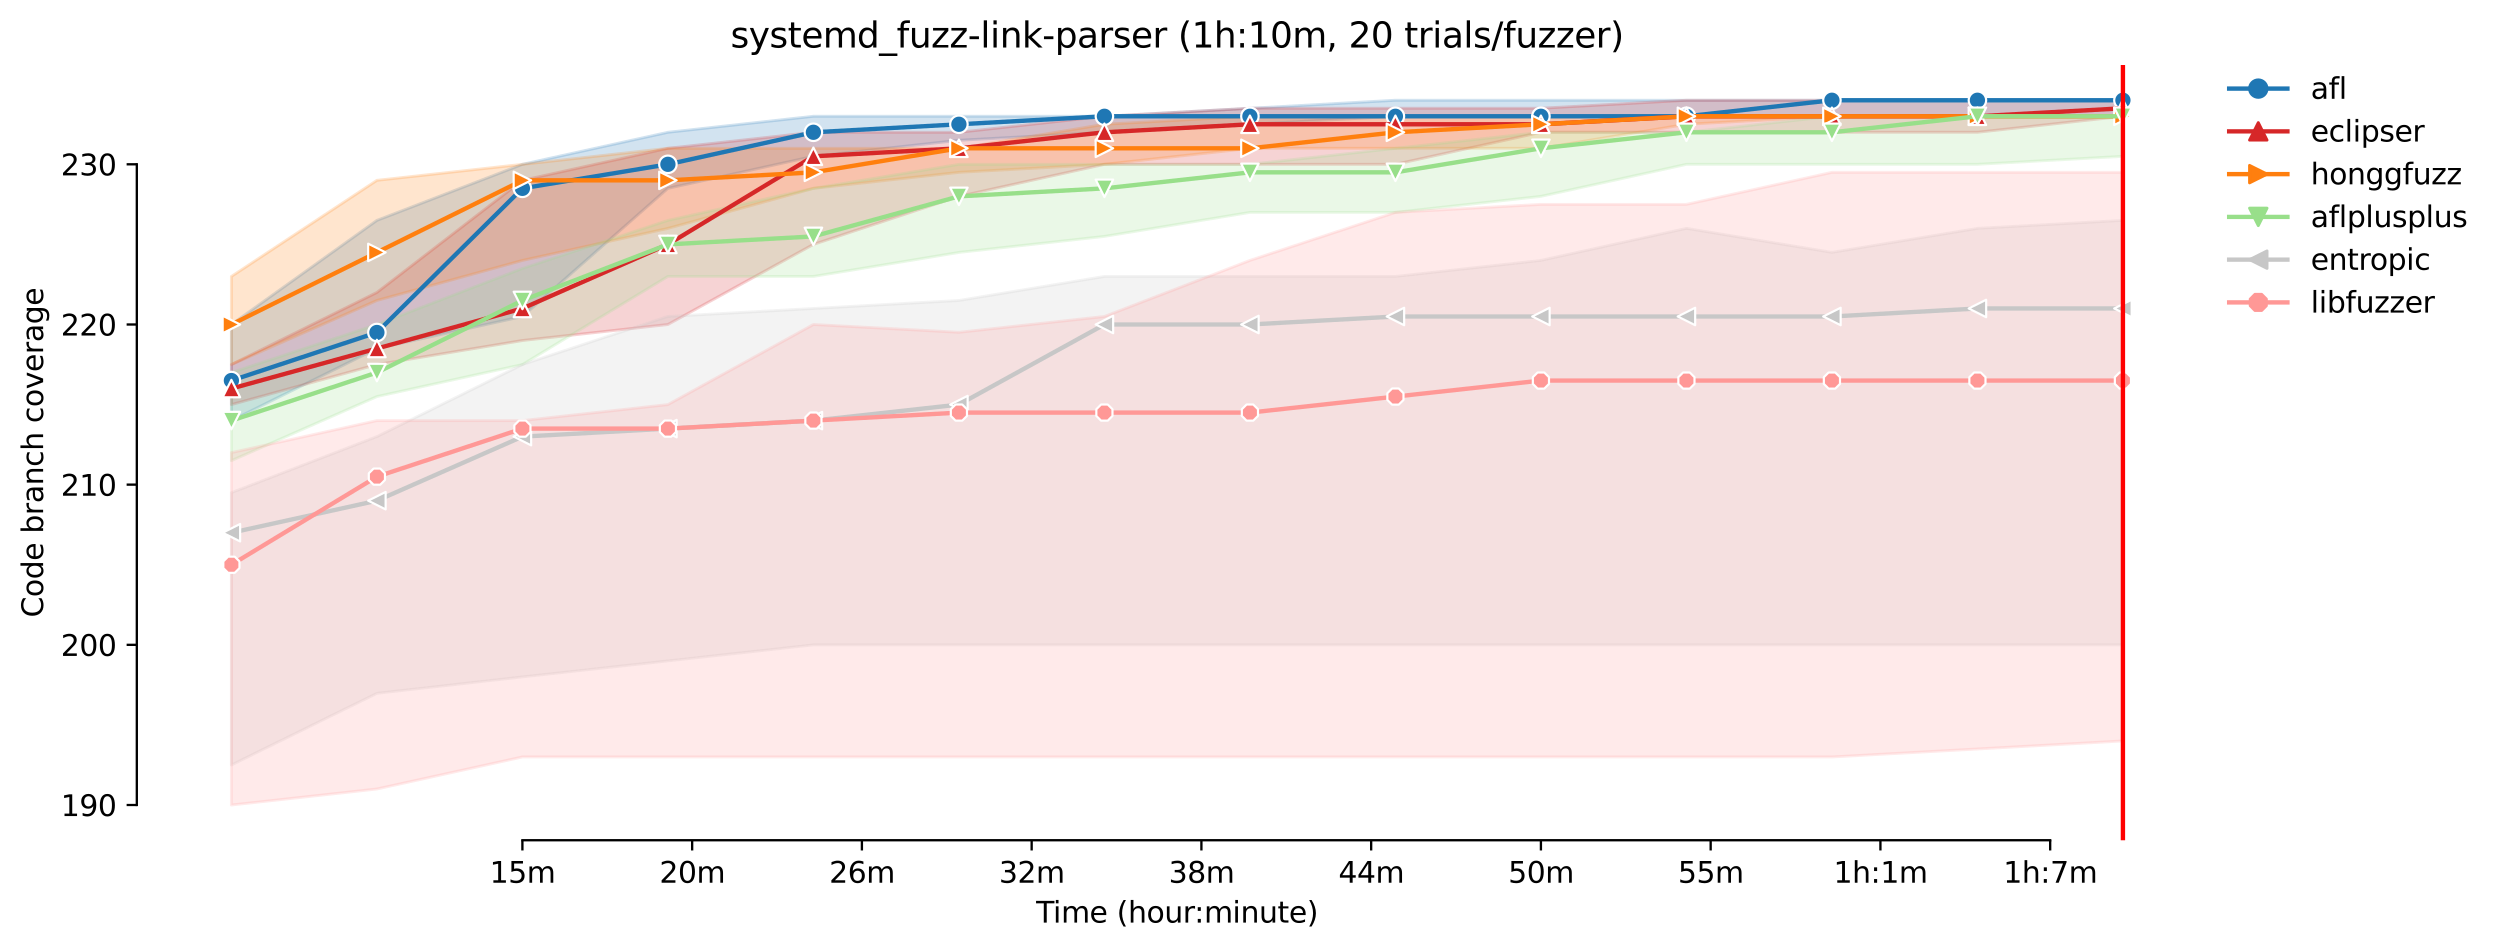 <?xml version="1.0" encoding="utf-8" standalone="no"?>
<!DOCTYPE svg PUBLIC "-//W3C//DTD SVG 1.1//EN"
  "http://www.w3.org/Graphics/SVG/1.1/DTD/svg11.dtd">
<svg height="325.986pt" version="1.1" viewBox="0 0 858.179 325.986" width="858.179pt" xmlns="http://www.w3.org/2000/svg" xmlns:xlink="http://www.w3.org/1999/xlink">
 <defs>
  <style type="text/css">*{stroke-linecap:butt;stroke-linejoin:round;}</style>
 </defs>
 <g id="figure_1">
  <g id="patch_1">
   <path d="M 0 325.986 
L 858.179 325.986 
L 858.179 0 
L 0 0 
z
" style="fill:#ffffff;"/>
  </g>
  <g id="axes_1">
   <g id="patch_2">
    <path d="M 46.966 288.43 
L 761.206 288.43 
L 761.206 22.318 
L 46.966 22.318 
z
" style="fill:#ffffff;"/>
   </g>
   <g id="PolyCollection_1">
    <defs>
     <path d="M 79.431 -214.598 
L 79.431 -181.609 
L 129.378 -206.35 
L 179.325 -217.347 
L 229.272 -261.332 
L 279.218 -272.329 
L 329.165 -277.827 
L 379.112 -280.576 
L 429.059 -283.325 
L 479.006 -286.074 
L 528.953 -286.005 
L 578.9 -286.074 
L 628.846 -286.074 
L 678.793 -286.074 
L 728.74 -286.074 
L 728.74 -291.572 
L 728.74 -291.572 
L 678.793 -291.572 
L 628.846 -291.572 
L 578.9 -291.572 
L 528.953 -291.572 
L 479.006 -291.572 
L 429.059 -288.823 
L 379.112 -286.074 
L 329.165 -286.074 
L 279.218 -286.074 
L 229.272 -280.576 
L 179.325 -269.58 
L 129.378 -250.336 
L 79.431 -214.598 
z
" id="m5982461309" style="stroke:#1f77b4;stroke-opacity:0.2;"/>
    </defs>
    <g clip-path="url(#p47094510b5)">
     <use style="fill:#1f77b4;fill-opacity:0.2;stroke:#1f77b4;stroke-opacity:0.2;" x="0" xlink:href="#m5982461309" y="325.986"/>
    </g>
   </g>
   <g id="PolyCollection_2">
    <defs>
     <path d="M 79.431 -200.852 
L 79.431 -187.107 
L 129.378 -200.852 
L 179.325 -209.1 
L 229.272 -214.598 
L 279.218 -242.089 
L 329.165 -258.583 
L 379.112 -269.58 
L 429.059 -269.58 
L 479.006 -269.58 
L 528.953 -280.576 
L 578.9 -280.576 
L 628.846 -280.576 
L 678.793 -280.576 
L 728.74 -286.074 
L 728.74 -291.572 
L 728.74 -291.572 
L 678.793 -291.572 
L 628.846 -291.572 
L 578.9 -291.572 
L 528.953 -288.823 
L 479.006 -288.823 
L 429.059 -288.823 
L 379.112 -286.074 
L 329.165 -280.576 
L 279.218 -280.576 
L 229.272 -275.078 
L 179.325 -264.081 
L 129.378 -225.594 
L 79.431 -200.852 
z
" id="mcae36aed5e" style="stroke:#d62728;stroke-opacity:0.2;"/>
    </defs>
    <g clip-path="url(#p47094510b5)">
     <use style="fill:#d62728;fill-opacity:0.2;stroke:#d62728;stroke-opacity:0.2;" x="0" xlink:href="#mcae36aed5e" y="325.986"/>
    </g>
   </g>
   <g id="PolyCollection_3">
    <defs>
     <path d="M 79.431 -231.092 
L 79.431 -200.852 
L 129.378 -222.845 
L 179.325 -236.59 
L 229.272 -247.587 
L 279.218 -261.332 
L 329.165 -266.83 
L 379.112 -269.58 
L 429.059 -275.078 
L 479.006 -275.078 
L 528.953 -275.078 
L 578.9 -283.325 
L 628.846 -286.074 
L 678.793 -286.074 
L 728.74 -286.074 
L 728.74 -286.074 
L 728.74 -286.074 
L 678.793 -286.074 
L 628.846 -286.074 
L 578.9 -286.074 
L 528.953 -286.074 
L 479.006 -286.074 
L 429.059 -286.074 
L 379.112 -283.325 
L 329.165 -275.078 
L 279.218 -275.078 
L 229.272 -275.078 
L 179.325 -269.58 
L 129.378 -264.081 
L 79.431 -231.092 
z
" id="m306fc21ed5" style="stroke:#ff7f0e;stroke-opacity:0.2;"/>
    </defs>
    <g clip-path="url(#p47094510b5)">
     <use style="fill:#ff7f0e;fill-opacity:0.2;stroke:#ff7f0e;stroke-opacity:0.2;" x="0" xlink:href="#m306fc21ed5" y="325.986"/>
    </g>
   </g>
   <g id="PolyCollection_4">
    <defs>
     <path d="M 79.431 -198.103 
L 79.431 -167.863 
L 129.378 -189.856 
L 179.325 -200.852 
L 229.272 -231.092 
L 279.218 -231.092 
L 329.165 -239.34 
L 379.112 -244.838 
L 429.059 -253.085 
L 479.006 -253.085 
L 528.953 -258.583 
L 578.9 -269.58 
L 628.846 -269.58 
L 678.793 -269.58 
L 728.74 -272.329 
L 728.74 -286.074 
L 728.74 -286.074 
L 678.793 -286.074 
L 628.846 -286.074 
L 578.9 -280.576 
L 528.953 -280.576 
L 479.006 -275.078 
L 429.059 -269.58 
L 379.112 -269.58 
L 329.165 -269.58 
L 279.218 -261.332 
L 229.272 -250.336 
L 179.325 -233.841 
L 129.378 -214.598 
L 79.431 -198.103 
z
" id="m8c0e99ab8f" style="stroke:#98df8a;stroke-opacity:0.2;"/>
    </defs>
    <g clip-path="url(#p47094510b5)">
     <use style="fill:#98df8a;fill-opacity:0.2;stroke:#98df8a;stroke-opacity:0.2;" x="0" xlink:href="#m8c0e99ab8f" y="325.986"/>
    </g>
   </g>
   <g id="PolyCollection_5">
    <defs>
     <path d="M 79.431 -156.867 
L 79.431 -63.398 
L 129.378 -88.002 
L 179.325 -93.638 
L 229.272 -99.136 
L 279.218 -104.634 
L 329.165 -104.634 
L 379.112 -104.634 
L 429.059 -104.634 
L 479.006 -104.634 
L 528.953 -104.634 
L 578.9 -104.634 
L 628.846 -104.634 
L 678.793 -104.634 
L 728.74 -104.634 
L 728.74 -250.336 
L 728.74 -250.336 
L 678.793 -247.587 
L 628.846 -239.34 
L 578.9 -247.587 
L 528.953 -236.59 
L 479.006 -231.092 
L 429.059 -231.092 
L 379.112 -231.092 
L 329.165 -222.845 
L 279.218 -220.096 
L 229.272 -217.347 
L 179.325 -200.852 
L 129.378 -176.11 
L 79.431 -156.867 
z
" id="mfd64d80238" style="stroke:#c7c7c7;stroke-opacity:0.2;"/>
    </defs>
    <g clip-path="url(#p47094510b5)">
     <use style="fill:#c7c7c7;fill-opacity:0.2;stroke:#c7c7c7;stroke-opacity:0.2;" x="0" xlink:href="#mfd64d80238" y="325.986"/>
    </g>
   </g>
   <g id="PolyCollection_6">
    <defs>
     <path d="M 79.431 -170.612 
L 79.431 -49.652 
L 129.378 -55.15 
L 179.325 -66.147 
L 229.272 -66.147 
L 279.218 -66.147 
L 329.165 -66.147 
L 379.112 -66.147 
L 429.059 -66.147 
L 479.006 -66.147 
L 528.953 -66.147 
L 578.9 -66.147 
L 628.846 -66.147 
L 678.793 -68.896 
L 728.74 -71.645 
L 728.74 -266.83 
L 728.74 -266.83 
L 678.793 -266.83 
L 628.846 -266.83 
L 578.9 -255.834 
L 528.953 -255.834 
L 479.006 -253.085 
L 429.059 -236.59 
L 379.112 -217.347 
L 329.165 -211.917 
L 279.218 -214.598 
L 229.272 -187.107 
L 179.325 -181.609 
L 129.378 -181.609 
L 79.431 -170.612 
z
" id="mf88da721e6" style="stroke:#ff9896;stroke-opacity:0.2;"/>
    </defs>
    <g clip-path="url(#p47094510b5)">
     <use style="fill:#ff9896;fill-opacity:0.2;stroke:#ff9896;stroke-opacity:0.2;" x="0" xlink:href="#mf88da721e6" y="325.986"/>
    </g>
   </g>
   <g id="matplotlib.axis_1">
    <g id="xtick_1">
     <g id="line2d_1">
      <defs>
       <path d="M 0 0 
L 0 3.5 
" id="mab47e7b4ad" style="stroke:#000000;stroke-width:0.8;"/>
      </defs>
      <g>
       <use style="stroke:#000000;stroke-width:0.8;" x="179.325" xlink:href="#mab47e7b4ad" y="288.43"/>
      </g>
     </g>
     <g id="text_1">
      <!-- 15m -->
      <g transform="translate(168.092 303.029)scale(0.1 -0.1)">
       <defs>
        <path d="M 794 531 
L 1825 531 
L 1825 4091 
L 703 3866 
L 703 4441 
L 1819 4666 
L 2450 4666 
L 2450 531 
L 3481 531 
L 3481 0 
L 794 0 
L 794 531 
z
" id="DejaVuSans-31" transform="scale(0.016)"/>
        <path d="M 691 4666 
L 3169 4666 
L 3169 4134 
L 1269 4134 
L 1269 2991 
Q 1406 3038 1543 3061 
Q 1681 3084 1819 3084 
Q 2600 3084 3056 2656 
Q 3513 2228 3513 1497 
Q 3513 744 3044 326 
Q 2575 -91 1722 -91 
Q 1428 -91 1123 -41 
Q 819 9 494 109 
L 494 744 
Q 775 591 1075 516 
Q 1375 441 1709 441 
Q 2250 441 2565 725 
Q 2881 1009 2881 1497 
Q 2881 1984 2565 2268 
Q 2250 2553 1709 2553 
Q 1456 2553 1204 2497 
Q 953 2441 691 2322 
L 691 4666 
z
" id="DejaVuSans-35" transform="scale(0.016)"/>
        <path d="M 3328 2828 
Q 3544 3216 3844 3400 
Q 4144 3584 4550 3584 
Q 5097 3584 5394 3201 
Q 5691 2819 5691 2113 
L 5691 0 
L 5113 0 
L 5113 2094 
Q 5113 2597 4934 2840 
Q 4756 3084 4391 3084 
Q 3944 3084 3684 2787 
Q 3425 2491 3425 1978 
L 3425 0 
L 2847 0 
L 2847 2094 
Q 2847 2600 2669 2842 
Q 2491 3084 2119 3084 
Q 1678 3084 1418 2786 
Q 1159 2488 1159 1978 
L 1159 0 
L 581 0 
L 581 3500 
L 1159 3500 
L 1159 2956 
Q 1356 3278 1631 3431 
Q 1906 3584 2284 3584 
Q 2666 3584 2933 3390 
Q 3200 3197 3328 2828 
z
" id="DejaVuSans-6d" transform="scale(0.016)"/>
       </defs>
       <use xlink:href="#DejaVuSans-31"/>
       <use x="63.623" xlink:href="#DejaVuSans-35"/>
       <use x="127.246" xlink:href="#DejaVuSans-6d"/>
      </g>
     </g>
    </g>
    <g id="xtick_2">
     <g id="line2d_2">
      <g>
       <use style="stroke:#000000;stroke-width:0.8;" x="237.596" xlink:href="#mab47e7b4ad" y="288.43"/>
      </g>
     </g>
     <g id="text_2">
      <!-- 20m -->
      <g transform="translate(226.363 303.029)scale(0.1 -0.1)">
       <defs>
        <path d="M 1228 531 
L 3431 531 
L 3431 0 
L 469 0 
L 469 531 
Q 828 903 1448 1529 
Q 2069 2156 2228 2338 
Q 2531 2678 2651 2914 
Q 2772 3150 2772 3378 
Q 2772 3750 2511 3984 
Q 2250 4219 1831 4219 
Q 1534 4219 1204 4116 
Q 875 4013 500 3803 
L 500 4441 
Q 881 4594 1212 4672 
Q 1544 4750 1819 4750 
Q 2544 4750 2975 4387 
Q 3406 4025 3406 3419 
Q 3406 3131 3298 2873 
Q 3191 2616 2906 2266 
Q 2828 2175 2409 1742 
Q 1991 1309 1228 531 
z
" id="DejaVuSans-32" transform="scale(0.016)"/>
        <path d="M 2034 4250 
Q 1547 4250 1301 3770 
Q 1056 3291 1056 2328 
Q 1056 1369 1301 889 
Q 1547 409 2034 409 
Q 2525 409 2770 889 
Q 3016 1369 3016 2328 
Q 3016 3291 2770 3770 
Q 2525 4250 2034 4250 
z
M 2034 4750 
Q 2819 4750 3233 4129 
Q 3647 3509 3647 2328 
Q 3647 1150 3233 529 
Q 2819 -91 2034 -91 
Q 1250 -91 836 529 
Q 422 1150 422 2328 
Q 422 3509 836 4129 
Q 1250 4750 2034 4750 
z
" id="DejaVuSans-30" transform="scale(0.016)"/>
       </defs>
       <use xlink:href="#DejaVuSans-32"/>
       <use x="63.623" xlink:href="#DejaVuSans-30"/>
       <use x="127.246" xlink:href="#DejaVuSans-6d"/>
      </g>
     </g>
    </g>
    <g id="xtick_3">
     <g id="line2d_3">
      <g>
       <use style="stroke:#000000;stroke-width:0.8;" x="295.867" xlink:href="#mab47e7b4ad" y="288.43"/>
      </g>
     </g>
     <g id="text_3">
      <!-- 26m -->
      <g transform="translate(284.635 303.029)scale(0.1 -0.1)">
       <defs>
        <path d="M 2113 2584 
Q 1688 2584 1439 2293 
Q 1191 2003 1191 1497 
Q 1191 994 1439 701 
Q 1688 409 2113 409 
Q 2538 409 2786 701 
Q 3034 994 3034 1497 
Q 3034 2003 2786 2293 
Q 2538 2584 2113 2584 
z
M 3366 4563 
L 3366 3988 
Q 3128 4100 2886 4159 
Q 2644 4219 2406 4219 
Q 1781 4219 1451 3797 
Q 1122 3375 1075 2522 
Q 1259 2794 1537 2939 
Q 1816 3084 2150 3084 
Q 2853 3084 3261 2657 
Q 3669 2231 3669 1497 
Q 3669 778 3244 343 
Q 2819 -91 2113 -91 
Q 1303 -91 875 529 
Q 447 1150 447 2328 
Q 447 3434 972 4092 
Q 1497 4750 2381 4750 
Q 2619 4750 2861 4703 
Q 3103 4656 3366 4563 
z
" id="DejaVuSans-36" transform="scale(0.016)"/>
       </defs>
       <use xlink:href="#DejaVuSans-32"/>
       <use x="63.623" xlink:href="#DejaVuSans-36"/>
       <use x="127.246" xlink:href="#DejaVuSans-6d"/>
      </g>
     </g>
    </g>
    <g id="xtick_4">
     <g id="line2d_4">
      <g>
       <use style="stroke:#000000;stroke-width:0.8;" x="354.139" xlink:href="#mab47e7b4ad" y="288.43"/>
      </g>
     </g>
     <g id="text_4">
      <!-- 32m -->
      <g transform="translate(342.906 303.029)scale(0.1 -0.1)">
       <defs>
        <path d="M 2597 2516 
Q 3050 2419 3304 2112 
Q 3559 1806 3559 1356 
Q 3559 666 3084 287 
Q 2609 -91 1734 -91 
Q 1441 -91 1130 -33 
Q 819 25 488 141 
L 488 750 
Q 750 597 1062 519 
Q 1375 441 1716 441 
Q 2309 441 2620 675 
Q 2931 909 2931 1356 
Q 2931 1769 2642 2001 
Q 2353 2234 1838 2234 
L 1294 2234 
L 1294 2753 
L 1863 2753 
Q 2328 2753 2575 2939 
Q 2822 3125 2822 3475 
Q 2822 3834 2567 4026 
Q 2313 4219 1838 4219 
Q 1578 4219 1281 4162 
Q 984 4106 628 3988 
L 628 4550 
Q 988 4650 1302 4700 
Q 1616 4750 1894 4750 
Q 2613 4750 3031 4423 
Q 3450 4097 3450 3541 
Q 3450 3153 3228 2886 
Q 3006 2619 2597 2516 
z
" id="DejaVuSans-33" transform="scale(0.016)"/>
       </defs>
       <use xlink:href="#DejaVuSans-33"/>
       <use x="63.623" xlink:href="#DejaVuSans-32"/>
       <use x="127.246" xlink:href="#DejaVuSans-6d"/>
      </g>
     </g>
    </g>
    <g id="xtick_5">
     <g id="line2d_5">
      <g>
       <use style="stroke:#000000;stroke-width:0.8;" x="412.41" xlink:href="#mab47e7b4ad" y="288.43"/>
      </g>
     </g>
     <g id="text_5">
      <!-- 38m -->
      <g transform="translate(401.177 303.029)scale(0.1 -0.1)">
       <defs>
        <path d="M 2034 2216 
Q 1584 2216 1326 1975 
Q 1069 1734 1069 1313 
Q 1069 891 1326 650 
Q 1584 409 2034 409 
Q 2484 409 2743 651 
Q 3003 894 3003 1313 
Q 3003 1734 2745 1975 
Q 2488 2216 2034 2216 
z
M 1403 2484 
Q 997 2584 770 2862 
Q 544 3141 544 3541 
Q 544 4100 942 4425 
Q 1341 4750 2034 4750 
Q 2731 4750 3128 4425 
Q 3525 4100 3525 3541 
Q 3525 3141 3298 2862 
Q 3072 2584 2669 2484 
Q 3125 2378 3379 2068 
Q 3634 1759 3634 1313 
Q 3634 634 3220 271 
Q 2806 -91 2034 -91 
Q 1263 -91 848 271 
Q 434 634 434 1313 
Q 434 1759 690 2068 
Q 947 2378 1403 2484 
z
M 1172 3481 
Q 1172 3119 1398 2916 
Q 1625 2713 2034 2713 
Q 2441 2713 2670 2916 
Q 2900 3119 2900 3481 
Q 2900 3844 2670 4047 
Q 2441 4250 2034 4250 
Q 1625 4250 1398 4047 
Q 1172 3844 1172 3481 
z
" id="DejaVuSans-38" transform="scale(0.016)"/>
       </defs>
       <use xlink:href="#DejaVuSans-33"/>
       <use x="63.623" xlink:href="#DejaVuSans-38"/>
       <use x="127.246" xlink:href="#DejaVuSans-6d"/>
      </g>
     </g>
    </g>
    <g id="xtick_6">
     <g id="line2d_6">
      <g>
       <use style="stroke:#000000;stroke-width:0.8;" x="470.681" xlink:href="#mab47e7b4ad" y="288.43"/>
      </g>
     </g>
     <g id="text_6">
      <!-- 44m -->
      <g transform="translate(459.449 303.029)scale(0.1 -0.1)">
       <defs>
        <path d="M 2419 4116 
L 825 1625 
L 2419 1625 
L 2419 4116 
z
M 2253 4666 
L 3047 4666 
L 3047 1625 
L 3713 1625 
L 3713 1100 
L 3047 1100 
L 3047 0 
L 2419 0 
L 2419 1100 
L 313 1100 
L 313 1709 
L 2253 4666 
z
" id="DejaVuSans-34" transform="scale(0.016)"/>
       </defs>
       <use xlink:href="#DejaVuSans-34"/>
       <use x="63.623" xlink:href="#DejaVuSans-34"/>
       <use x="127.246" xlink:href="#DejaVuSans-6d"/>
      </g>
     </g>
    </g>
    <g id="xtick_7">
     <g id="line2d_7">
      <g>
       <use style="stroke:#000000;stroke-width:0.8;" x="528.953" xlink:href="#mab47e7b4ad" y="288.43"/>
      </g>
     </g>
     <g id="text_7">
      <!-- 50m -->
      <g transform="translate(517.72 303.029)scale(0.1 -0.1)">
       <use xlink:href="#DejaVuSans-35"/>
       <use x="63.623" xlink:href="#DejaVuSans-30"/>
       <use x="127.246" xlink:href="#DejaVuSans-6d"/>
      </g>
     </g>
    </g>
    <g id="xtick_8">
     <g id="line2d_8">
      <g>
       <use style="stroke:#000000;stroke-width:0.8;" x="587.224" xlink:href="#mab47e7b4ad" y="288.43"/>
      </g>
     </g>
     <g id="text_8">
      <!-- 55m -->
      <g transform="translate(575.991 303.029)scale(0.1 -0.1)">
       <use xlink:href="#DejaVuSans-35"/>
       <use x="63.623" xlink:href="#DejaVuSans-35"/>
       <use x="127.246" xlink:href="#DejaVuSans-6d"/>
      </g>
     </g>
    </g>
    <g id="xtick_9">
     <g id="line2d_9">
      <g>
       <use style="stroke:#000000;stroke-width:0.8;" x="645.495" xlink:href="#mab47e7b4ad" y="288.43"/>
      </g>
     </g>
     <g id="text_9">
      <!-- 1h:1m -->
      <g transform="translate(629.409 303.029)scale(0.1 -0.1)">
       <defs>
        <path d="M 3513 2113 
L 3513 0 
L 2938 0 
L 2938 2094 
Q 2938 2591 2744 2837 
Q 2550 3084 2163 3084 
Q 1697 3084 1428 2787 
Q 1159 2491 1159 1978 
L 1159 0 
L 581 0 
L 581 4863 
L 1159 4863 
L 1159 2956 
Q 1366 3272 1645 3428 
Q 1925 3584 2291 3584 
Q 2894 3584 3203 3211 
Q 3513 2838 3513 2113 
z
" id="DejaVuSans-68" transform="scale(0.016)"/>
        <path d="M 750 794 
L 1409 794 
L 1409 0 
L 750 0 
L 750 794 
z
M 750 3309 
L 1409 3309 
L 1409 2516 
L 750 2516 
L 750 3309 
z
" id="DejaVuSans-3a" transform="scale(0.016)"/>
       </defs>
       <use xlink:href="#DejaVuSans-31"/>
       <use x="63.623" xlink:href="#DejaVuSans-68"/>
       <use x="127.002" xlink:href="#DejaVuSans-3a"/>
       <use x="160.693" xlink:href="#DejaVuSans-31"/>
       <use x="224.316" xlink:href="#DejaVuSans-6d"/>
      </g>
     </g>
    </g>
    <g id="xtick_10">
     <g id="line2d_10">
      <g>
       <use style="stroke:#000000;stroke-width:0.8;" x="703.767" xlink:href="#mab47e7b4ad" y="288.43"/>
      </g>
     </g>
     <g id="text_10">
      <!-- 1h:7m -->
      <g transform="translate(687.681 303.029)scale(0.1 -0.1)">
       <defs>
        <path d="M 525 4666 
L 3525 4666 
L 3525 4397 
L 1831 0 
L 1172 0 
L 2766 4134 
L 525 4134 
L 525 4666 
z
" id="DejaVuSans-37" transform="scale(0.016)"/>
       </defs>
       <use xlink:href="#DejaVuSans-31"/>
       <use x="63.623" xlink:href="#DejaVuSans-68"/>
       <use x="127.002" xlink:href="#DejaVuSans-3a"/>
       <use x="160.693" xlink:href="#DejaVuSans-37"/>
       <use x="224.316" xlink:href="#DejaVuSans-6d"/>
      </g>
     </g>
    </g>
    <g id="text_11">
     <!-- Time (hour:minute) -->
     <g transform="translate(355.679 316.707)scale(0.1 -0.1)">
      <defs>
       <path d="M -19 4666 
L 3928 4666 
L 3928 4134 
L 2272 4134 
L 2272 0 
L 1638 0 
L 1638 4134 
L -19 4134 
L -19 4666 
z
" id="DejaVuSans-54" transform="scale(0.016)"/>
       <path d="M 603 3500 
L 1178 3500 
L 1178 0 
L 603 0 
L 603 3500 
z
M 603 4863 
L 1178 4863 
L 1178 4134 
L 603 4134 
L 603 4863 
z
" id="DejaVuSans-69" transform="scale(0.016)"/>
       <path d="M 3597 1894 
L 3597 1613 
L 953 1613 
Q 991 1019 1311 708 
Q 1631 397 2203 397 
Q 2534 397 2845 478 
Q 3156 559 3463 722 
L 3463 178 
Q 3153 47 2828 -22 
Q 2503 -91 2169 -91 
Q 1331 -91 842 396 
Q 353 884 353 1716 
Q 353 2575 817 3079 
Q 1281 3584 2069 3584 
Q 2775 3584 3186 3129 
Q 3597 2675 3597 1894 
z
M 3022 2063 
Q 3016 2534 2758 2815 
Q 2500 3097 2075 3097 
Q 1594 3097 1305 2825 
Q 1016 2553 972 2059 
L 3022 2063 
z
" id="DejaVuSans-65" transform="scale(0.016)"/>
       <path id="DejaVuSans-20" transform="scale(0.016)"/>
       <path d="M 1984 4856 
Q 1566 4138 1362 3434 
Q 1159 2731 1159 2009 
Q 1159 1288 1364 580 
Q 1569 -128 1984 -844 
L 1484 -844 
Q 1016 -109 783 600 
Q 550 1309 550 2009 
Q 550 2706 781 3412 
Q 1013 4119 1484 4856 
L 1984 4856 
z
" id="DejaVuSans-28" transform="scale(0.016)"/>
       <path d="M 1959 3097 
Q 1497 3097 1228 2736 
Q 959 2375 959 1747 
Q 959 1119 1226 758 
Q 1494 397 1959 397 
Q 2419 397 2687 759 
Q 2956 1122 2956 1747 
Q 2956 2369 2687 2733 
Q 2419 3097 1959 3097 
z
M 1959 3584 
Q 2709 3584 3137 3096 
Q 3566 2609 3566 1747 
Q 3566 888 3137 398 
Q 2709 -91 1959 -91 
Q 1206 -91 779 398 
Q 353 888 353 1747 
Q 353 2609 779 3096 
Q 1206 3584 1959 3584 
z
" id="DejaVuSans-6f" transform="scale(0.016)"/>
       <path d="M 544 1381 
L 544 3500 
L 1119 3500 
L 1119 1403 
Q 1119 906 1312 657 
Q 1506 409 1894 409 
Q 2359 409 2629 706 
Q 2900 1003 2900 1516 
L 2900 3500 
L 3475 3500 
L 3475 0 
L 2900 0 
L 2900 538 
Q 2691 219 2414 64 
Q 2138 -91 1772 -91 
Q 1169 -91 856 284 
Q 544 659 544 1381 
z
M 1991 3584 
L 1991 3584 
z
" id="DejaVuSans-75" transform="scale(0.016)"/>
       <path d="M 2631 2963 
Q 2534 3019 2420 3045 
Q 2306 3072 2169 3072 
Q 1681 3072 1420 2755 
Q 1159 2438 1159 1844 
L 1159 0 
L 581 0 
L 581 3500 
L 1159 3500 
L 1159 2956 
Q 1341 3275 1631 3429 
Q 1922 3584 2338 3584 
Q 2397 3584 2469 3576 
Q 2541 3569 2628 3553 
L 2631 2963 
z
" id="DejaVuSans-72" transform="scale(0.016)"/>
       <path d="M 3513 2113 
L 3513 0 
L 2938 0 
L 2938 2094 
Q 2938 2591 2744 2837 
Q 2550 3084 2163 3084 
Q 1697 3084 1428 2787 
Q 1159 2491 1159 1978 
L 1159 0 
L 581 0 
L 581 3500 
L 1159 3500 
L 1159 2956 
Q 1366 3272 1645 3428 
Q 1925 3584 2291 3584 
Q 2894 3584 3203 3211 
Q 3513 2838 3513 2113 
z
" id="DejaVuSans-6e" transform="scale(0.016)"/>
       <path d="M 1172 4494 
L 1172 3500 
L 2356 3500 
L 2356 3053 
L 1172 3053 
L 1172 1153 
Q 1172 725 1289 603 
Q 1406 481 1766 481 
L 2356 481 
L 2356 0 
L 1766 0 
Q 1100 0 847 248 
Q 594 497 594 1153 
L 594 3053 
L 172 3053 
L 172 3500 
L 594 3500 
L 594 4494 
L 1172 4494 
z
" id="DejaVuSans-74" transform="scale(0.016)"/>
       <path d="M 513 4856 
L 1013 4856 
Q 1481 4119 1714 3412 
Q 1947 2706 1947 2009 
Q 1947 1309 1714 600 
Q 1481 -109 1013 -844 
L 513 -844 
Q 928 -128 1133 580 
Q 1338 1288 1338 2009 
Q 1338 2731 1133 3434 
Q 928 4138 513 4856 
z
" id="DejaVuSans-29" transform="scale(0.016)"/>
      </defs>
      <use xlink:href="#DejaVuSans-54"/>
      <use x="57.959" xlink:href="#DejaVuSans-69"/>
      <use x="85.742" xlink:href="#DejaVuSans-6d"/>
      <use x="183.154" xlink:href="#DejaVuSans-65"/>
      <use x="244.678" xlink:href="#DejaVuSans-20"/>
      <use x="276.465" xlink:href="#DejaVuSans-28"/>
      <use x="315.479" xlink:href="#DejaVuSans-68"/>
      <use x="378.857" xlink:href="#DejaVuSans-6f"/>
      <use x="440.039" xlink:href="#DejaVuSans-75"/>
      <use x="503.418" xlink:href="#DejaVuSans-72"/>
      <use x="542.781" xlink:href="#DejaVuSans-3a"/>
      <use x="576.473" xlink:href="#DejaVuSans-6d"/>
      <use x="673.885" xlink:href="#DejaVuSans-69"/>
      <use x="701.668" xlink:href="#DejaVuSans-6e"/>
      <use x="765.047" xlink:href="#DejaVuSans-75"/>
      <use x="828.426" xlink:href="#DejaVuSans-74"/>
      <use x="867.635" xlink:href="#DejaVuSans-65"/>
      <use x="929.158" xlink:href="#DejaVuSans-29"/>
     </g>
    </g>
   </g>
   <g id="matplotlib.axis_2">
    <g id="ytick_1">
     <g id="line2d_11">
      <defs>
       <path d="M 0 0 
L -3.5 0 
" id="m5579351314" style="stroke:#000000;stroke-width:0.8;"/>
      </defs>
      <g>
       <use style="stroke:#000000;stroke-width:0.8;" x="46.966" xlink:href="#m5579351314" y="276.334"/>
      </g>
     </g>
     <g id="text_12">
      <!-- 190 -->
      <g transform="translate(20.878 280.133)scale(0.1 -0.1)">
       <defs>
        <path d="M 703 97 
L 703 672 
Q 941 559 1184 500 
Q 1428 441 1663 441 
Q 2288 441 2617 861 
Q 2947 1281 2994 2138 
Q 2813 1869 2534 1725 
Q 2256 1581 1919 1581 
Q 1219 1581 811 2004 
Q 403 2428 403 3163 
Q 403 3881 828 4315 
Q 1253 4750 1959 4750 
Q 2769 4750 3195 4129 
Q 3622 3509 3622 2328 
Q 3622 1225 3098 567 
Q 2575 -91 1691 -91 
Q 1453 -91 1209 -44 
Q 966 3 703 97 
z
M 1959 2075 
Q 2384 2075 2632 2365 
Q 2881 2656 2881 3163 
Q 2881 3666 2632 3958 
Q 2384 4250 1959 4250 
Q 1534 4250 1286 3958 
Q 1038 3666 1038 3163 
Q 1038 2656 1286 2365 
Q 1534 2075 1959 2075 
z
" id="DejaVuSans-39" transform="scale(0.016)"/>
       </defs>
       <use xlink:href="#DejaVuSans-31"/>
       <use x="63.623" xlink:href="#DejaVuSans-39"/>
       <use x="127.246" xlink:href="#DejaVuSans-30"/>
      </g>
     </g>
    </g>
    <g id="ytick_2">
     <g id="line2d_12">
      <g>
       <use style="stroke:#000000;stroke-width:0.8;" x="46.966" xlink:href="#m5579351314" y="221.352"/>
      </g>
     </g>
     <g id="text_13">
      <!-- 200 -->
      <g transform="translate(20.878 225.152)scale(0.1 -0.1)">
       <use xlink:href="#DejaVuSans-32"/>
       <use x="63.623" xlink:href="#DejaVuSans-30"/>
       <use x="127.246" xlink:href="#DejaVuSans-30"/>
      </g>
     </g>
    </g>
    <g id="ytick_3">
     <g id="line2d_13">
      <g>
       <use style="stroke:#000000;stroke-width:0.8;" x="46.966" xlink:href="#m5579351314" y="166.37"/>
      </g>
     </g>
     <g id="text_14">
      <!-- 210 -->
      <g transform="translate(20.878 170.17)scale(0.1 -0.1)">
       <use xlink:href="#DejaVuSans-32"/>
       <use x="63.623" xlink:href="#DejaVuSans-31"/>
       <use x="127.246" xlink:href="#DejaVuSans-30"/>
      </g>
     </g>
    </g>
    <g id="ytick_4">
     <g id="line2d_14">
      <g>
       <use style="stroke:#000000;stroke-width:0.8;" x="46.966" xlink:href="#m5579351314" y="111.389"/>
      </g>
     </g>
     <g id="text_15">
      <!-- 220 -->
      <g transform="translate(20.878 115.188)scale(0.1 -0.1)">
       <use xlink:href="#DejaVuSans-32"/>
       <use x="63.623" xlink:href="#DejaVuSans-32"/>
       <use x="127.246" xlink:href="#DejaVuSans-30"/>
      </g>
     </g>
    </g>
    <g id="ytick_5">
     <g id="line2d_15">
      <g>
       <use style="stroke:#000000;stroke-width:0.8;" x="46.966" xlink:href="#m5579351314" y="56.407"/>
      </g>
     </g>
     <g id="text_16">
      <!-- 230 -->
      <g transform="translate(20.878 60.206)scale(0.1 -0.1)">
       <use xlink:href="#DejaVuSans-32"/>
       <use x="63.623" xlink:href="#DejaVuSans-33"/>
       <use x="127.246" xlink:href="#DejaVuSans-30"/>
      </g>
     </g>
    </g>
    <g id="text_17">
     <!-- Code branch coverage -->
     <g transform="translate(14.798 211.949)rotate(-90)scale(0.1 -0.1)">
      <defs>
       <path d="M 4122 4306 
L 4122 3641 
Q 3803 3938 3442 4084 
Q 3081 4231 2675 4231 
Q 1875 4231 1450 3742 
Q 1025 3253 1025 2328 
Q 1025 1406 1450 917 
Q 1875 428 2675 428 
Q 3081 428 3442 575 
Q 3803 722 4122 1019 
L 4122 359 
Q 3791 134 3420 21 
Q 3050 -91 2638 -91 
Q 1578 -91 968 557 
Q 359 1206 359 2328 
Q 359 3453 968 4101 
Q 1578 4750 2638 4750 
Q 3056 4750 3426 4639 
Q 3797 4528 4122 4306 
z
" id="DejaVuSans-43" transform="scale(0.016)"/>
       <path d="M 2906 2969 
L 2906 4863 
L 3481 4863 
L 3481 0 
L 2906 0 
L 2906 525 
Q 2725 213 2448 61 
Q 2172 -91 1784 -91 
Q 1150 -91 751 415 
Q 353 922 353 1747 
Q 353 2572 751 3078 
Q 1150 3584 1784 3584 
Q 2172 3584 2448 3432 
Q 2725 3281 2906 2969 
z
M 947 1747 
Q 947 1113 1208 752 
Q 1469 391 1925 391 
Q 2381 391 2643 752 
Q 2906 1113 2906 1747 
Q 2906 2381 2643 2742 
Q 2381 3103 1925 3103 
Q 1469 3103 1208 2742 
Q 947 2381 947 1747 
z
" id="DejaVuSans-64" transform="scale(0.016)"/>
       <path d="M 3116 1747 
Q 3116 2381 2855 2742 
Q 2594 3103 2138 3103 
Q 1681 3103 1420 2742 
Q 1159 2381 1159 1747 
Q 1159 1113 1420 752 
Q 1681 391 2138 391 
Q 2594 391 2855 752 
Q 3116 1113 3116 1747 
z
M 1159 2969 
Q 1341 3281 1617 3432 
Q 1894 3584 2278 3584 
Q 2916 3584 3314 3078 
Q 3713 2572 3713 1747 
Q 3713 922 3314 415 
Q 2916 -91 2278 -91 
Q 1894 -91 1617 61 
Q 1341 213 1159 525 
L 1159 0 
L 581 0 
L 581 4863 
L 1159 4863 
L 1159 2969 
z
" id="DejaVuSans-62" transform="scale(0.016)"/>
       <path d="M 2194 1759 
Q 1497 1759 1228 1600 
Q 959 1441 959 1056 
Q 959 750 1161 570 
Q 1363 391 1709 391 
Q 2188 391 2477 730 
Q 2766 1069 2766 1631 
L 2766 1759 
L 2194 1759 
z
M 3341 1997 
L 3341 0 
L 2766 0 
L 2766 531 
Q 2569 213 2275 61 
Q 1981 -91 1556 -91 
Q 1019 -91 701 211 
Q 384 513 384 1019 
Q 384 1609 779 1909 
Q 1175 2209 1959 2209 
L 2766 2209 
L 2766 2266 
Q 2766 2663 2505 2880 
Q 2244 3097 1772 3097 
Q 1472 3097 1187 3025 
Q 903 2953 641 2809 
L 641 3341 
Q 956 3463 1253 3523 
Q 1550 3584 1831 3584 
Q 2591 3584 2966 3190 
Q 3341 2797 3341 1997 
z
" id="DejaVuSans-61" transform="scale(0.016)"/>
       <path d="M 3122 3366 
L 3122 2828 
Q 2878 2963 2633 3030 
Q 2388 3097 2138 3097 
Q 1578 3097 1268 2742 
Q 959 2388 959 1747 
Q 959 1106 1268 751 
Q 1578 397 2138 397 
Q 2388 397 2633 464 
Q 2878 531 3122 666 
L 3122 134 
Q 2881 22 2623 -34 
Q 2366 -91 2075 -91 
Q 1284 -91 818 406 
Q 353 903 353 1747 
Q 353 2603 823 3093 
Q 1294 3584 2113 3584 
Q 2378 3584 2631 3529 
Q 2884 3475 3122 3366 
z
" id="DejaVuSans-63" transform="scale(0.016)"/>
       <path d="M 191 3500 
L 800 3500 
L 1894 563 
L 2988 3500 
L 3597 3500 
L 2284 0 
L 1503 0 
L 191 3500 
z
" id="DejaVuSans-76" transform="scale(0.016)"/>
       <path d="M 2906 1791 
Q 2906 2416 2648 2759 
Q 2391 3103 1925 3103 
Q 1463 3103 1205 2759 
Q 947 2416 947 1791 
Q 947 1169 1205 825 
Q 1463 481 1925 481 
Q 2391 481 2648 825 
Q 2906 1169 2906 1791 
z
M 3481 434 
Q 3481 -459 3084 -895 
Q 2688 -1331 1869 -1331 
Q 1566 -1331 1297 -1286 
Q 1028 -1241 775 -1147 
L 775 -588 
Q 1028 -725 1275 -790 
Q 1522 -856 1778 -856 
Q 2344 -856 2625 -561 
Q 2906 -266 2906 331 
L 2906 616 
Q 2728 306 2450 153 
Q 2172 0 1784 0 
Q 1141 0 747 490 
Q 353 981 353 1791 
Q 353 2603 747 3093 
Q 1141 3584 1784 3584 
Q 2172 3584 2450 3431 
Q 2728 3278 2906 2969 
L 2906 3500 
L 3481 3500 
L 3481 434 
z
" id="DejaVuSans-67" transform="scale(0.016)"/>
      </defs>
      <use xlink:href="#DejaVuSans-43"/>
      <use x="69.824" xlink:href="#DejaVuSans-6f"/>
      <use x="131.006" xlink:href="#DejaVuSans-64"/>
      <use x="194.482" xlink:href="#DejaVuSans-65"/>
      <use x="256.006" xlink:href="#DejaVuSans-20"/>
      <use x="287.793" xlink:href="#DejaVuSans-62"/>
      <use x="351.27" xlink:href="#DejaVuSans-72"/>
      <use x="392.383" xlink:href="#DejaVuSans-61"/>
      <use x="453.662" xlink:href="#DejaVuSans-6e"/>
      <use x="517.041" xlink:href="#DejaVuSans-63"/>
      <use x="572.021" xlink:href="#DejaVuSans-68"/>
      <use x="635.4" xlink:href="#DejaVuSans-20"/>
      <use x="667.188" xlink:href="#DejaVuSans-63"/>
      <use x="722.168" xlink:href="#DejaVuSans-6f"/>
      <use x="783.35" xlink:href="#DejaVuSans-76"/>
      <use x="842.529" xlink:href="#DejaVuSans-65"/>
      <use x="904.053" xlink:href="#DejaVuSans-72"/>
      <use x="945.166" xlink:href="#DejaVuSans-61"/>
      <use x="1006.445" xlink:href="#DejaVuSans-67"/>
      <use x="1069.922" xlink:href="#DejaVuSans-65"/>
     </g>
    </g>
   </g>
   <g id="line2d_16">
    <path clip-path="url(#p47094510b5)" d="M 79.431 130.632 
L 129.378 114.138 
L 179.325 64.654 
L 229.272 56.407 
L 279.218 45.41 
L 329.165 42.661 
L 379.112 39.912 
L 429.059 39.912 
L 479.006 39.912 
L 528.953 39.912 
L 578.9 39.912 
L 628.846 34.414 
L 678.793 34.414 
L 728.74 34.414 
" style="fill:none;stroke:#1f77b4;stroke-linecap:square;stroke-width:1.5;"/>
    <defs>
     <path d="M 0 3 
C 0.796 3 1.559 2.684 2.121 2.121 
C 2.684 1.559 3 0.796 3 0 
C 3 -0.796 2.684 -1.559 2.121 -2.121 
C 1.559 -2.684 0.796 -3 0 -3 
C -0.796 -3 -1.559 -2.684 -2.121 -2.121 
C -2.684 -1.559 -3 -0.796 -3 0 
C -3 0.796 -2.684 1.559 -2.121 2.121 
C -1.559 2.684 -0.796 3 0 3 
z
" id="m743c6917d8" style="stroke:#ffffff;stroke-width:0.75;"/>
    </defs>
    <g clip-path="url(#p47094510b5)">
     <use style="fill:#1f77b4;stroke:#ffffff;stroke-width:0.75;" x="79.431" xlink:href="#m743c6917d8" y="130.632"/>
     <use style="fill:#1f77b4;stroke:#ffffff;stroke-width:0.75;" x="129.378" xlink:href="#m743c6917d8" y="114.138"/>
     <use style="fill:#1f77b4;stroke:#ffffff;stroke-width:0.75;" x="179.325" xlink:href="#m743c6917d8" y="64.654"/>
     <use style="fill:#1f77b4;stroke:#ffffff;stroke-width:0.75;" x="229.272" xlink:href="#m743c6917d8" y="56.407"/>
     <use style="fill:#1f77b4;stroke:#ffffff;stroke-width:0.75;" x="279.218" xlink:href="#m743c6917d8" y="45.41"/>
     <use style="fill:#1f77b4;stroke:#ffffff;stroke-width:0.75;" x="329.165" xlink:href="#m743c6917d8" y="42.661"/>
     <use style="fill:#1f77b4;stroke:#ffffff;stroke-width:0.75;" x="379.112" xlink:href="#m743c6917d8" y="39.912"/>
     <use style="fill:#1f77b4;stroke:#ffffff;stroke-width:0.75;" x="429.059" xlink:href="#m743c6917d8" y="39.912"/>
     <use style="fill:#1f77b4;stroke:#ffffff;stroke-width:0.75;" x="479.006" xlink:href="#m743c6917d8" y="39.912"/>
     <use style="fill:#1f77b4;stroke:#ffffff;stroke-width:0.75;" x="528.953" xlink:href="#m743c6917d8" y="39.912"/>
     <use style="fill:#1f77b4;stroke:#ffffff;stroke-width:0.75;" x="578.9" xlink:href="#m743c6917d8" y="39.912"/>
     <use style="fill:#1f77b4;stroke:#ffffff;stroke-width:0.75;" x="628.846" xlink:href="#m743c6917d8" y="34.414"/>
     <use style="fill:#1f77b4;stroke:#ffffff;stroke-width:0.75;" x="678.793" xlink:href="#m743c6917d8" y="34.414"/>
     <use style="fill:#1f77b4;stroke:#ffffff;stroke-width:0.75;" x="728.74" xlink:href="#m743c6917d8" y="34.414"/>
    </g>
   </g>
   <g id="line2d_17">
    <path clip-path="url(#p47094510b5)" d="M 79.431 133.381 
L 129.378 119.636 
L 179.325 105.89 
L 229.272 83.898 
L 279.218 53.658 
L 329.165 50.909 
L 379.112 45.41 
L 429.059 42.661 
L 479.006 42.661 
L 528.953 42.661 
L 578.9 39.912 
L 628.846 39.912 
L 678.793 39.912 
L 728.74 37.163 
" style="fill:none;stroke:#d62728;stroke-linecap:square;stroke-width:1.5;"/>
    <defs>
     <path d="M 0 -3 
L -3 3 
L 3 3 
z
" id="m7efb232297" style="stroke:#ffffff;stroke-linejoin:miter;stroke-width:0.75;"/>
    </defs>
    <g clip-path="url(#p47094510b5)">
     <use style="fill:#d62728;stroke:#ffffff;stroke-linejoin:miter;stroke-width:0.75;" x="79.431" xlink:href="#m7efb232297" y="133.381"/>
     <use style="fill:#d62728;stroke:#ffffff;stroke-linejoin:miter;stroke-width:0.75;" x="129.378" xlink:href="#m7efb232297" y="119.636"/>
     <use style="fill:#d62728;stroke:#ffffff;stroke-linejoin:miter;stroke-width:0.75;" x="179.325" xlink:href="#m7efb232297" y="105.89"/>
     <use style="fill:#d62728;stroke:#ffffff;stroke-linejoin:miter;stroke-width:0.75;" x="229.272" xlink:href="#m7efb232297" y="83.898"/>
     <use style="fill:#d62728;stroke:#ffffff;stroke-linejoin:miter;stroke-width:0.75;" x="279.218" xlink:href="#m7efb232297" y="53.658"/>
     <use style="fill:#d62728;stroke:#ffffff;stroke-linejoin:miter;stroke-width:0.75;" x="329.165" xlink:href="#m7efb232297" y="50.909"/>
     <use style="fill:#d62728;stroke:#ffffff;stroke-linejoin:miter;stroke-width:0.75;" x="379.112" xlink:href="#m7efb232297" y="45.41"/>
     <use style="fill:#d62728;stroke:#ffffff;stroke-linejoin:miter;stroke-width:0.75;" x="429.059" xlink:href="#m7efb232297" y="42.661"/>
     <use style="fill:#d62728;stroke:#ffffff;stroke-linejoin:miter;stroke-width:0.75;" x="479.006" xlink:href="#m7efb232297" y="42.661"/>
     <use style="fill:#d62728;stroke:#ffffff;stroke-linejoin:miter;stroke-width:0.75;" x="528.953" xlink:href="#m7efb232297" y="42.661"/>
     <use style="fill:#d62728;stroke:#ffffff;stroke-linejoin:miter;stroke-width:0.75;" x="578.9" xlink:href="#m7efb232297" y="39.912"/>
     <use style="fill:#d62728;stroke:#ffffff;stroke-linejoin:miter;stroke-width:0.75;" x="628.846" xlink:href="#m7efb232297" y="39.912"/>
     <use style="fill:#d62728;stroke:#ffffff;stroke-linejoin:miter;stroke-width:0.75;" x="678.793" xlink:href="#m7efb232297" y="39.912"/>
     <use style="fill:#d62728;stroke:#ffffff;stroke-linejoin:miter;stroke-width:0.75;" x="728.74" xlink:href="#m7efb232297" y="37.163"/>
    </g>
   </g>
   <g id="line2d_18">
    <path clip-path="url(#p47094510b5)" d="M 79.431 111.389 
L 129.378 86.647 
L 179.325 61.905 
L 229.272 61.905 
L 279.218 59.156 
L 329.165 50.909 
L 379.112 50.909 
L 429.059 50.909 
L 479.006 45.41 
L 528.953 42.661 
L 578.9 39.912 
L 628.846 39.912 
L 678.793 39.912 
L 728.74 39.912 
" style="fill:none;stroke:#ff7f0e;stroke-linecap:square;stroke-width:1.5;"/>
    <defs>
     <path d="M 3 0 
L -3 -3 
L -3 3 
z
" id="m40ef5b77f8" style="stroke:#ffffff;stroke-linejoin:miter;stroke-width:0.75;"/>
    </defs>
    <g clip-path="url(#p47094510b5)">
     <use style="fill:#ff7f0e;stroke:#ffffff;stroke-linejoin:miter;stroke-width:0.75;" x="79.431" xlink:href="#m40ef5b77f8" y="111.389"/>
     <use style="fill:#ff7f0e;stroke:#ffffff;stroke-linejoin:miter;stroke-width:0.75;" x="129.378" xlink:href="#m40ef5b77f8" y="86.647"/>
     <use style="fill:#ff7f0e;stroke:#ffffff;stroke-linejoin:miter;stroke-width:0.75;" x="179.325" xlink:href="#m40ef5b77f8" y="61.905"/>
     <use style="fill:#ff7f0e;stroke:#ffffff;stroke-linejoin:miter;stroke-width:0.75;" x="229.272" xlink:href="#m40ef5b77f8" y="61.905"/>
     <use style="fill:#ff7f0e;stroke:#ffffff;stroke-linejoin:miter;stroke-width:0.75;" x="279.218" xlink:href="#m40ef5b77f8" y="59.156"/>
     <use style="fill:#ff7f0e;stroke:#ffffff;stroke-linejoin:miter;stroke-width:0.75;" x="329.165" xlink:href="#m40ef5b77f8" y="50.909"/>
     <use style="fill:#ff7f0e;stroke:#ffffff;stroke-linejoin:miter;stroke-width:0.75;" x="379.112" xlink:href="#m40ef5b77f8" y="50.909"/>
     <use style="fill:#ff7f0e;stroke:#ffffff;stroke-linejoin:miter;stroke-width:0.75;" x="429.059" xlink:href="#m40ef5b77f8" y="50.909"/>
     <use style="fill:#ff7f0e;stroke:#ffffff;stroke-linejoin:miter;stroke-width:0.75;" x="479.006" xlink:href="#m40ef5b77f8" y="45.41"/>
     <use style="fill:#ff7f0e;stroke:#ffffff;stroke-linejoin:miter;stroke-width:0.75;" x="528.953" xlink:href="#m40ef5b77f8" y="42.661"/>
     <use style="fill:#ff7f0e;stroke:#ffffff;stroke-linejoin:miter;stroke-width:0.75;" x="578.9" xlink:href="#m40ef5b77f8" y="39.912"/>
     <use style="fill:#ff7f0e;stroke:#ffffff;stroke-linejoin:miter;stroke-width:0.75;" x="628.846" xlink:href="#m40ef5b77f8" y="39.912"/>
     <use style="fill:#ff7f0e;stroke:#ffffff;stroke-linejoin:miter;stroke-width:0.75;" x="678.793" xlink:href="#m40ef5b77f8" y="39.912"/>
     <use style="fill:#ff7f0e;stroke:#ffffff;stroke-linejoin:miter;stroke-width:0.75;" x="728.74" xlink:href="#m40ef5b77f8" y="39.912"/>
    </g>
   </g>
   <g id="line2d_19">
    <path clip-path="url(#p47094510b5)" d="M 79.431 144.378 
L 129.378 127.883 
L 179.325 103.141 
L 229.272 83.898 
L 279.218 81.149 
L 329.165 67.403 
L 379.112 64.654 
L 429.059 59.156 
L 479.006 59.156 
L 528.953 50.909 
L 578.9 45.41 
L 628.846 45.41 
L 678.793 39.912 
L 728.74 39.912 
" style="fill:none;stroke:#98df8a;stroke-linecap:square;stroke-width:1.5;"/>
    <defs>
     <path d="M -0 3 
L 3 -3 
L -3 -3 
z
" id="m861a97e83d" style="stroke:#ffffff;stroke-linejoin:miter;stroke-width:0.75;"/>
    </defs>
    <g clip-path="url(#p47094510b5)">
     <use style="fill:#98df8a;stroke:#ffffff;stroke-linejoin:miter;stroke-width:0.75;" x="79.431" xlink:href="#m861a97e83d" y="144.378"/>
     <use style="fill:#98df8a;stroke:#ffffff;stroke-linejoin:miter;stroke-width:0.75;" x="129.378" xlink:href="#m861a97e83d" y="127.883"/>
     <use style="fill:#98df8a;stroke:#ffffff;stroke-linejoin:miter;stroke-width:0.75;" x="179.325" xlink:href="#m861a97e83d" y="103.141"/>
     <use style="fill:#98df8a;stroke:#ffffff;stroke-linejoin:miter;stroke-width:0.75;" x="229.272" xlink:href="#m861a97e83d" y="83.898"/>
     <use style="fill:#98df8a;stroke:#ffffff;stroke-linejoin:miter;stroke-width:0.75;" x="279.218" xlink:href="#m861a97e83d" y="81.149"/>
     <use style="fill:#98df8a;stroke:#ffffff;stroke-linejoin:miter;stroke-width:0.75;" x="329.165" xlink:href="#m861a97e83d" y="67.403"/>
     <use style="fill:#98df8a;stroke:#ffffff;stroke-linejoin:miter;stroke-width:0.75;" x="379.112" xlink:href="#m861a97e83d" y="64.654"/>
     <use style="fill:#98df8a;stroke:#ffffff;stroke-linejoin:miter;stroke-width:0.75;" x="429.059" xlink:href="#m861a97e83d" y="59.156"/>
     <use style="fill:#98df8a;stroke:#ffffff;stroke-linejoin:miter;stroke-width:0.75;" x="479.006" xlink:href="#m861a97e83d" y="59.156"/>
     <use style="fill:#98df8a;stroke:#ffffff;stroke-linejoin:miter;stroke-width:0.75;" x="528.953" xlink:href="#m861a97e83d" y="50.909"/>
     <use style="fill:#98df8a;stroke:#ffffff;stroke-linejoin:miter;stroke-width:0.75;" x="578.9" xlink:href="#m861a97e83d" y="45.41"/>
     <use style="fill:#98df8a;stroke:#ffffff;stroke-linejoin:miter;stroke-width:0.75;" x="628.846" xlink:href="#m861a97e83d" y="45.41"/>
     <use style="fill:#98df8a;stroke:#ffffff;stroke-linejoin:miter;stroke-width:0.75;" x="678.793" xlink:href="#m861a97e83d" y="39.912"/>
     <use style="fill:#98df8a;stroke:#ffffff;stroke-linejoin:miter;stroke-width:0.75;" x="728.74" xlink:href="#m861a97e83d" y="39.912"/>
    </g>
   </g>
   <g id="line2d_20">
    <path clip-path="url(#p47094510b5)" d="M 79.431 182.865 
L 129.378 171.869 
L 179.325 149.876 
L 229.272 147.127 
L 279.218 144.378 
L 329.165 138.88 
L 379.112 111.389 
L 429.059 111.389 
L 479.006 108.64 
L 528.953 108.64 
L 578.9 108.64 
L 628.846 108.64 
L 678.793 105.89 
L 728.74 105.89 
" style="fill:none;stroke:#c7c7c7;stroke-linecap:square;stroke-width:1.5;"/>
    <defs>
     <path d="M -3 -0 
L 3 3 
L 3 -3 
z
" id="m00e219ecdf" style="stroke:#ffffff;stroke-linejoin:miter;stroke-width:0.75;"/>
    </defs>
    <g clip-path="url(#p47094510b5)">
     <use style="fill:#c7c7c7;stroke:#ffffff;stroke-linejoin:miter;stroke-width:0.75;" x="79.431" xlink:href="#m00e219ecdf" y="182.865"/>
     <use style="fill:#c7c7c7;stroke:#ffffff;stroke-linejoin:miter;stroke-width:0.75;" x="129.378" xlink:href="#m00e219ecdf" y="171.869"/>
     <use style="fill:#c7c7c7;stroke:#ffffff;stroke-linejoin:miter;stroke-width:0.75;" x="179.325" xlink:href="#m00e219ecdf" y="149.876"/>
     <use style="fill:#c7c7c7;stroke:#ffffff;stroke-linejoin:miter;stroke-width:0.75;" x="229.272" xlink:href="#m00e219ecdf" y="147.127"/>
     <use style="fill:#c7c7c7;stroke:#ffffff;stroke-linejoin:miter;stroke-width:0.75;" x="279.218" xlink:href="#m00e219ecdf" y="144.378"/>
     <use style="fill:#c7c7c7;stroke:#ffffff;stroke-linejoin:miter;stroke-width:0.75;" x="329.165" xlink:href="#m00e219ecdf" y="138.88"/>
     <use style="fill:#c7c7c7;stroke:#ffffff;stroke-linejoin:miter;stroke-width:0.75;" x="379.112" xlink:href="#m00e219ecdf" y="111.389"/>
     <use style="fill:#c7c7c7;stroke:#ffffff;stroke-linejoin:miter;stroke-width:0.75;" x="429.059" xlink:href="#m00e219ecdf" y="111.389"/>
     <use style="fill:#c7c7c7;stroke:#ffffff;stroke-linejoin:miter;stroke-width:0.75;" x="479.006" xlink:href="#m00e219ecdf" y="108.64"/>
     <use style="fill:#c7c7c7;stroke:#ffffff;stroke-linejoin:miter;stroke-width:0.75;" x="528.953" xlink:href="#m00e219ecdf" y="108.64"/>
     <use style="fill:#c7c7c7;stroke:#ffffff;stroke-linejoin:miter;stroke-width:0.75;" x="578.9" xlink:href="#m00e219ecdf" y="108.64"/>
     <use style="fill:#c7c7c7;stroke:#ffffff;stroke-linejoin:miter;stroke-width:0.75;" x="628.846" xlink:href="#m00e219ecdf" y="108.64"/>
     <use style="fill:#c7c7c7;stroke:#ffffff;stroke-linejoin:miter;stroke-width:0.75;" x="678.793" xlink:href="#m00e219ecdf" y="105.89"/>
     <use style="fill:#c7c7c7;stroke:#ffffff;stroke-linejoin:miter;stroke-width:0.75;" x="728.74" xlink:href="#m00e219ecdf" y="105.89"/>
    </g>
   </g>
   <g id="line2d_21">
    <path clip-path="url(#p47094510b5)" d="M 79.431 193.861 
L 129.378 163.621 
L 179.325 147.127 
L 229.272 147.127 
L 279.218 144.378 
L 329.165 141.629 
L 379.112 141.629 
L 429.059 141.629 
L 479.006 136.13 
L 528.953 130.632 
L 578.9 130.632 
L 628.846 130.632 
L 678.793 130.632 
L 728.74 130.632 
" style="fill:none;stroke:#ff9896;stroke-linecap:square;stroke-width:1.5;"/>
    <defs>
     <path d="M -1.148 -2.772 
L -2.772 -1.148 
L -2.772 1.148 
L -1.148 2.772 
L 1.148 2.772 
L 2.772 1.148 
L 2.772 -1.148 
L 1.148 -2.772 
z
" id="m9eac178f83" style="stroke:#ffffff;stroke-linejoin:miter;stroke-width:0.75;"/>
    </defs>
    <g clip-path="url(#p47094510b5)">
     <use style="fill:#ff9896;stroke:#ffffff;stroke-linejoin:miter;stroke-width:0.75;" x="79.431" xlink:href="#m9eac178f83" y="193.861"/>
     <use style="fill:#ff9896;stroke:#ffffff;stroke-linejoin:miter;stroke-width:0.75;" x="129.378" xlink:href="#m9eac178f83" y="163.621"/>
     <use style="fill:#ff9896;stroke:#ffffff;stroke-linejoin:miter;stroke-width:0.75;" x="179.325" xlink:href="#m9eac178f83" y="147.127"/>
     <use style="fill:#ff9896;stroke:#ffffff;stroke-linejoin:miter;stroke-width:0.75;" x="229.272" xlink:href="#m9eac178f83" y="147.127"/>
     <use style="fill:#ff9896;stroke:#ffffff;stroke-linejoin:miter;stroke-width:0.75;" x="279.218" xlink:href="#m9eac178f83" y="144.378"/>
     <use style="fill:#ff9896;stroke:#ffffff;stroke-linejoin:miter;stroke-width:0.75;" x="329.165" xlink:href="#m9eac178f83" y="141.629"/>
     <use style="fill:#ff9896;stroke:#ffffff;stroke-linejoin:miter;stroke-width:0.75;" x="379.112" xlink:href="#m9eac178f83" y="141.629"/>
     <use style="fill:#ff9896;stroke:#ffffff;stroke-linejoin:miter;stroke-width:0.75;" x="429.059" xlink:href="#m9eac178f83" y="141.629"/>
     <use style="fill:#ff9896;stroke:#ffffff;stroke-linejoin:miter;stroke-width:0.75;" x="479.006" xlink:href="#m9eac178f83" y="136.13"/>
     <use style="fill:#ff9896;stroke:#ffffff;stroke-linejoin:miter;stroke-width:0.75;" x="528.953" xlink:href="#m9eac178f83" y="130.632"/>
     <use style="fill:#ff9896;stroke:#ffffff;stroke-linejoin:miter;stroke-width:0.75;" x="578.9" xlink:href="#m9eac178f83" y="130.632"/>
     <use style="fill:#ff9896;stroke:#ffffff;stroke-linejoin:miter;stroke-width:0.75;" x="628.846" xlink:href="#m9eac178f83" y="130.632"/>
     <use style="fill:#ff9896;stroke:#ffffff;stroke-linejoin:miter;stroke-width:0.75;" x="678.793" xlink:href="#m9eac178f83" y="130.632"/>
     <use style="fill:#ff9896;stroke:#ffffff;stroke-linejoin:miter;stroke-width:0.75;" x="728.74" xlink:href="#m9eac178f83" y="130.632"/>
    </g>
   </g>
   <g id="line2d_22"/>
   <g id="line2d_23"/>
   <g id="line2d_24"/>
   <g id="line2d_25"/>
   <g id="line2d_26"/>
   <g id="line2d_27"/>
   <g id="line2d_28">
    <path clip-path="url(#p47094510b5)" d="M 728.74 288.43 
L 728.74 22.318 
" style="fill:none;stroke:#ff0000;stroke-linecap:square;stroke-width:1.5;"/>
   </g>
   <g id="patch_3">
    <path d="M 46.966 276.334 
L 46.966 56.407 
" style="fill:none;stroke:#000000;stroke-linecap:square;stroke-linejoin:miter;stroke-width:0.8;"/>
   </g>
   <g id="patch_4">
    <path d="M 179.325 288.43 
L 703.767 288.43 
" style="fill:none;stroke:#000000;stroke-linecap:square;stroke-linejoin:miter;stroke-width:0.8;"/>
   </g>
   <g id="text_18">
    <!-- systemd_fuzz-link-parser (1h:10m, 20 trials/fuzzer) -->
    <g transform="translate(250.784 16.318)scale(0.12 -0.12)">
     <defs>
      <path d="M 2834 3397 
L 2834 2853 
Q 2591 2978 2328 3040 
Q 2066 3103 1784 3103 
Q 1356 3103 1142 2972 
Q 928 2841 928 2578 
Q 928 2378 1081 2264 
Q 1234 2150 1697 2047 
L 1894 2003 
Q 2506 1872 2764 1633 
Q 3022 1394 3022 966 
Q 3022 478 2636 193 
Q 2250 -91 1575 -91 
Q 1294 -91 989 -36 
Q 684 19 347 128 
L 347 722 
Q 666 556 975 473 
Q 1284 391 1588 391 
Q 1994 391 2212 530 
Q 2431 669 2431 922 
Q 2431 1156 2273 1281 
Q 2116 1406 1581 1522 
L 1381 1569 
Q 847 1681 609 1914 
Q 372 2147 372 2553 
Q 372 3047 722 3315 
Q 1072 3584 1716 3584 
Q 2034 3584 2315 3537 
Q 2597 3491 2834 3397 
z
" id="DejaVuSans-73" transform="scale(0.016)"/>
      <path d="M 2059 -325 
Q 1816 -950 1584 -1140 
Q 1353 -1331 966 -1331 
L 506 -1331 
L 506 -850 
L 844 -850 
Q 1081 -850 1212 -737 
Q 1344 -625 1503 -206 
L 1606 56 
L 191 3500 
L 800 3500 
L 1894 763 
L 2988 3500 
L 3597 3500 
L 2059 -325 
z
" id="DejaVuSans-79" transform="scale(0.016)"/>
      <path d="M 3263 -1063 
L 3263 -1509 
L -63 -1509 
L -63 -1063 
L 3263 -1063 
z
" id="DejaVuSans-5f" transform="scale(0.016)"/>
      <path d="M 2375 4863 
L 2375 4384 
L 1825 4384 
Q 1516 4384 1395 4259 
Q 1275 4134 1275 3809 
L 1275 3500 
L 2222 3500 
L 2222 3053 
L 1275 3053 
L 1275 0 
L 697 0 
L 697 3053 
L 147 3053 
L 147 3500 
L 697 3500 
L 697 3744 
Q 697 4328 969 4595 
Q 1241 4863 1831 4863 
L 2375 4863 
z
" id="DejaVuSans-66" transform="scale(0.016)"/>
      <path d="M 353 3500 
L 3084 3500 
L 3084 2975 
L 922 459 
L 3084 459 
L 3084 0 
L 275 0 
L 275 525 
L 2438 3041 
L 353 3041 
L 353 3500 
z
" id="DejaVuSans-7a" transform="scale(0.016)"/>
      <path d="M 313 2009 
L 1997 2009 
L 1997 1497 
L 313 1497 
L 313 2009 
z
" id="DejaVuSans-2d" transform="scale(0.016)"/>
      <path d="M 603 4863 
L 1178 4863 
L 1178 0 
L 603 0 
L 603 4863 
z
" id="DejaVuSans-6c" transform="scale(0.016)"/>
      <path d="M 581 4863 
L 1159 4863 
L 1159 1991 
L 2875 3500 
L 3609 3500 
L 1753 1863 
L 3688 0 
L 2938 0 
L 1159 1709 
L 1159 0 
L 581 0 
L 581 4863 
z
" id="DejaVuSans-6b" transform="scale(0.016)"/>
      <path d="M 1159 525 
L 1159 -1331 
L 581 -1331 
L 581 3500 
L 1159 3500 
L 1159 2969 
Q 1341 3281 1617 3432 
Q 1894 3584 2278 3584 
Q 2916 3584 3314 3078 
Q 3713 2572 3713 1747 
Q 3713 922 3314 415 
Q 2916 -91 2278 -91 
Q 1894 -91 1617 61 
Q 1341 213 1159 525 
z
M 3116 1747 
Q 3116 2381 2855 2742 
Q 2594 3103 2138 3103 
Q 1681 3103 1420 2742 
Q 1159 2381 1159 1747 
Q 1159 1113 1420 752 
Q 1681 391 2138 391 
Q 2594 391 2855 752 
Q 3116 1113 3116 1747 
z
" id="DejaVuSans-70" transform="scale(0.016)"/>
      <path d="M 750 794 
L 1409 794 
L 1409 256 
L 897 -744 
L 494 -744 
L 750 256 
L 750 794 
z
" id="DejaVuSans-2c" transform="scale(0.016)"/>
      <path d="M 1625 4666 
L 2156 4666 
L 531 -594 
L 0 -594 
L 1625 4666 
z
" id="DejaVuSans-2f" transform="scale(0.016)"/>
     </defs>
     <use xlink:href="#DejaVuSans-73"/>
     <use x="52.1" xlink:href="#DejaVuSans-79"/>
     <use x="111.279" xlink:href="#DejaVuSans-73"/>
     <use x="163.379" xlink:href="#DejaVuSans-74"/>
     <use x="202.588" xlink:href="#DejaVuSans-65"/>
     <use x="264.111" xlink:href="#DejaVuSans-6d"/>
     <use x="361.523" xlink:href="#DejaVuSans-64"/>
     <use x="425" xlink:href="#DejaVuSans-5f"/>
     <use x="475" xlink:href="#DejaVuSans-66"/>
     <use x="510.205" xlink:href="#DejaVuSans-75"/>
     <use x="573.584" xlink:href="#DejaVuSans-7a"/>
     <use x="626.074" xlink:href="#DejaVuSans-7a"/>
     <use x="678.564" xlink:href="#DejaVuSans-2d"/>
     <use x="714.648" xlink:href="#DejaVuSans-6c"/>
     <use x="742.432" xlink:href="#DejaVuSans-69"/>
     <use x="770.215" xlink:href="#DejaVuSans-6e"/>
     <use x="833.594" xlink:href="#DejaVuSans-6b"/>
     <use x="891.504" xlink:href="#DejaVuSans-2d"/>
     <use x="927.588" xlink:href="#DejaVuSans-70"/>
     <use x="991.064" xlink:href="#DejaVuSans-61"/>
     <use x="1052.344" xlink:href="#DejaVuSans-72"/>
     <use x="1093.457" xlink:href="#DejaVuSans-73"/>
     <use x="1145.557" xlink:href="#DejaVuSans-65"/>
     <use x="1207.08" xlink:href="#DejaVuSans-72"/>
     <use x="1248.193" xlink:href="#DejaVuSans-20"/>
     <use x="1279.98" xlink:href="#DejaVuSans-28"/>
     <use x="1318.994" xlink:href="#DejaVuSans-31"/>
     <use x="1382.617" xlink:href="#DejaVuSans-68"/>
     <use x="1445.996" xlink:href="#DejaVuSans-3a"/>
     <use x="1479.688" xlink:href="#DejaVuSans-31"/>
     <use x="1543.311" xlink:href="#DejaVuSans-30"/>
     <use x="1606.934" xlink:href="#DejaVuSans-6d"/>
     <use x="1704.346" xlink:href="#DejaVuSans-2c"/>
     <use x="1736.133" xlink:href="#DejaVuSans-20"/>
     <use x="1767.92" xlink:href="#DejaVuSans-32"/>
     <use x="1831.543" xlink:href="#DejaVuSans-30"/>
     <use x="1895.166" xlink:href="#DejaVuSans-20"/>
     <use x="1926.953" xlink:href="#DejaVuSans-74"/>
     <use x="1966.162" xlink:href="#DejaVuSans-72"/>
     <use x="2007.275" xlink:href="#DejaVuSans-69"/>
     <use x="2035.059" xlink:href="#DejaVuSans-61"/>
     <use x="2096.338" xlink:href="#DejaVuSans-6c"/>
     <use x="2124.121" xlink:href="#DejaVuSans-73"/>
     <use x="2176.221" xlink:href="#DejaVuSans-2f"/>
     <use x="2209.912" xlink:href="#DejaVuSans-66"/>
     <use x="2245.117" xlink:href="#DejaVuSans-75"/>
     <use x="2308.496" xlink:href="#DejaVuSans-7a"/>
     <use x="2360.986" xlink:href="#DejaVuSans-7a"/>
     <use x="2413.477" xlink:href="#DejaVuSans-65"/>
     <use x="2475" xlink:href="#DejaVuSans-72"/>
     <use x="2516.113" xlink:href="#DejaVuSans-29"/>
    </g>
   </g>
   <g id="legend_1">
    <g id="line2d_29">
     <path d="M 765.206 30.417 
L 785.206 30.417 
" style="fill:none;stroke:#1f77b4;stroke-linecap:square;stroke-width:1.5;"/>
    </g>
    <g id="line2d_30">
     <defs>
      <path d="M 0 3 
C 0.796 3 1.559 2.684 2.121 2.121 
C 2.684 1.559 3 0.796 3 0 
C 3 -0.796 2.684 -1.559 2.121 -2.121 
C 1.559 -2.684 0.796 -3 0 -3 
C -0.796 -3 -1.559 -2.684 -2.121 -2.121 
C -2.684 -1.559 -3 -0.796 -3 0 
C -3 0.796 -2.684 1.559 -2.121 2.121 
C -1.559 2.684 -0.796 3 0 3 
z
" id="mf51a1395ad" style="stroke:#1f77b4;"/>
     </defs>
     <g>
      <use style="fill:#1f77b4;stroke:#1f77b4;" x="775.206" xlink:href="#mf51a1395ad" y="30.417"/>
     </g>
    </g>
    <g id="text_19">
     <!-- afl -->
     <g transform="translate(793.206 33.917)scale(0.1 -0.1)">
      <use xlink:href="#DejaVuSans-61"/>
      <use x="61.279" xlink:href="#DejaVuSans-66"/>
      <use x="96.484" xlink:href="#DejaVuSans-6c"/>
     </g>
    </g>
    <g id="line2d_31">
     <path d="M 765.206 45.095 
L 785.206 45.095 
" style="fill:none;stroke:#d62728;stroke-linecap:square;stroke-width:1.5;"/>
    </g>
    <g id="line2d_32">
     <defs>
      <path d="M 0 -3 
L -3 3 
L 3 3 
z
" id="mc4086cfc59" style="stroke:#d62728;stroke-linejoin:miter;"/>
     </defs>
     <g>
      <use style="fill:#d62728;stroke:#d62728;stroke-linejoin:miter;" x="775.206" xlink:href="#mc4086cfc59" y="45.095"/>
     </g>
    </g>
    <g id="text_20">
     <!-- eclipser -->
     <g transform="translate(793.206 48.595)scale(0.1 -0.1)">
      <use xlink:href="#DejaVuSans-65"/>
      <use x="61.523" xlink:href="#DejaVuSans-63"/>
      <use x="116.504" xlink:href="#DejaVuSans-6c"/>
      <use x="144.287" xlink:href="#DejaVuSans-69"/>
      <use x="172.07" xlink:href="#DejaVuSans-70"/>
      <use x="235.547" xlink:href="#DejaVuSans-73"/>
      <use x="287.646" xlink:href="#DejaVuSans-65"/>
      <use x="349.17" xlink:href="#DejaVuSans-72"/>
     </g>
    </g>
    <g id="line2d_33">
     <path d="M 765.206 59.773 
L 785.206 59.773 
" style="fill:none;stroke:#ff7f0e;stroke-linecap:square;stroke-width:1.5;"/>
    </g>
    <g id="line2d_34">
     <defs>
      <path d="M 3 0 
L -3 -3 
L -3 3 
z
" id="m14b7875320" style="stroke:#ff7f0e;stroke-linejoin:miter;"/>
     </defs>
     <g>
      <use style="fill:#ff7f0e;stroke:#ff7f0e;stroke-linejoin:miter;" x="775.206" xlink:href="#m14b7875320" y="59.773"/>
     </g>
    </g>
    <g id="text_21">
     <!-- honggfuzz -->
     <g transform="translate(793.206 63.273)scale(0.1 -0.1)">
      <use xlink:href="#DejaVuSans-68"/>
      <use x="63.379" xlink:href="#DejaVuSans-6f"/>
      <use x="124.561" xlink:href="#DejaVuSans-6e"/>
      <use x="187.939" xlink:href="#DejaVuSans-67"/>
      <use x="251.416" xlink:href="#DejaVuSans-67"/>
      <use x="314.893" xlink:href="#DejaVuSans-66"/>
      <use x="350.098" xlink:href="#DejaVuSans-75"/>
      <use x="413.477" xlink:href="#DejaVuSans-7a"/>
      <use x="465.967" xlink:href="#DejaVuSans-7a"/>
     </g>
    </g>
    <g id="line2d_35">
     <path d="M 765.206 74.451 
L 785.206 74.451 
" style="fill:none;stroke:#98df8a;stroke-linecap:square;stroke-width:1.5;"/>
    </g>
    <g id="line2d_36">
     <defs>
      <path d="M -0 3 
L 3 -3 
L -3 -3 
z
" id="m89892b6746" style="stroke:#98df8a;stroke-linejoin:miter;"/>
     </defs>
     <g>
      <use style="fill:#98df8a;stroke:#98df8a;stroke-linejoin:miter;" x="775.206" xlink:href="#m89892b6746" y="74.451"/>
     </g>
    </g>
    <g id="text_22">
     <!-- aflplusplus -->
     <g transform="translate(793.206 77.951)scale(0.1 -0.1)">
      <use xlink:href="#DejaVuSans-61"/>
      <use x="61.279" xlink:href="#DejaVuSans-66"/>
      <use x="96.484" xlink:href="#DejaVuSans-6c"/>
      <use x="124.268" xlink:href="#DejaVuSans-70"/>
      <use x="187.744" xlink:href="#DejaVuSans-6c"/>
      <use x="215.527" xlink:href="#DejaVuSans-75"/>
      <use x="278.906" xlink:href="#DejaVuSans-73"/>
      <use x="331.006" xlink:href="#DejaVuSans-70"/>
      <use x="394.482" xlink:href="#DejaVuSans-6c"/>
      <use x="422.266" xlink:href="#DejaVuSans-75"/>
      <use x="485.645" xlink:href="#DejaVuSans-73"/>
     </g>
    </g>
    <g id="line2d_37">
     <path d="M 765.206 89.129 
L 785.206 89.129 
" style="fill:none;stroke:#c7c7c7;stroke-linecap:square;stroke-width:1.5;"/>
    </g>
    <g id="line2d_38">
     <defs>
      <path d="M -3 -0 
L 3 3 
L 3 -3 
z
" id="m3150e683c4" style="stroke:#c7c7c7;stroke-linejoin:miter;"/>
     </defs>
     <g>
      <use style="fill:#c7c7c7;stroke:#c7c7c7;stroke-linejoin:miter;" x="775.206" xlink:href="#m3150e683c4" y="89.129"/>
     </g>
    </g>
    <g id="text_23">
     <!-- entropic -->
     <g transform="translate(793.206 92.629)scale(0.1 -0.1)">
      <use xlink:href="#DejaVuSans-65"/>
      <use x="61.523" xlink:href="#DejaVuSans-6e"/>
      <use x="124.902" xlink:href="#DejaVuSans-74"/>
      <use x="164.111" xlink:href="#DejaVuSans-72"/>
      <use x="202.975" xlink:href="#DejaVuSans-6f"/>
      <use x="264.156" xlink:href="#DejaVuSans-70"/>
      <use x="327.633" xlink:href="#DejaVuSans-69"/>
      <use x="355.416" xlink:href="#DejaVuSans-63"/>
     </g>
    </g>
    <g id="line2d_39">
     <path d="M 765.206 103.807 
L 785.206 103.807 
" style="fill:none;stroke:#ff9896;stroke-linecap:square;stroke-width:1.5;"/>
    </g>
    <g id="line2d_40">
     <defs>
      <path d="M -1.148 -2.772 
L -2.772 -1.148 
L -2.772 1.148 
L -1.148 2.772 
L 1.148 2.772 
L 2.772 1.148 
L 2.772 -1.148 
L 1.148 -2.772 
z
" id="m6ce09c84c7" style="stroke:#ff9896;stroke-linejoin:miter;"/>
     </defs>
     <g>
      <use style="fill:#ff9896;stroke:#ff9896;stroke-linejoin:miter;" x="775.206" xlink:href="#m6ce09c84c7" y="103.807"/>
     </g>
    </g>
    <g id="text_24">
     <!-- libfuzzer -->
     <g transform="translate(793.206 107.307)scale(0.1 -0.1)">
      <use xlink:href="#DejaVuSans-6c"/>
      <use x="27.783" xlink:href="#DejaVuSans-69"/>
      <use x="55.566" xlink:href="#DejaVuSans-62"/>
      <use x="119.043" xlink:href="#DejaVuSans-66"/>
      <use x="154.248" xlink:href="#DejaVuSans-75"/>
      <use x="217.627" xlink:href="#DejaVuSans-7a"/>
      <use x="270.117" xlink:href="#DejaVuSans-7a"/>
      <use x="322.607" xlink:href="#DejaVuSans-65"/>
      <use x="384.131" xlink:href="#DejaVuSans-72"/>
     </g>
    </g>
   </g>
  </g>
 </g>
 <defs>
  <clipPath id="p47094510b5">
   <rect height="266.112" width="714.24" x="46.966" y="22.318"/>
  </clipPath>
 </defs>
</svg>
